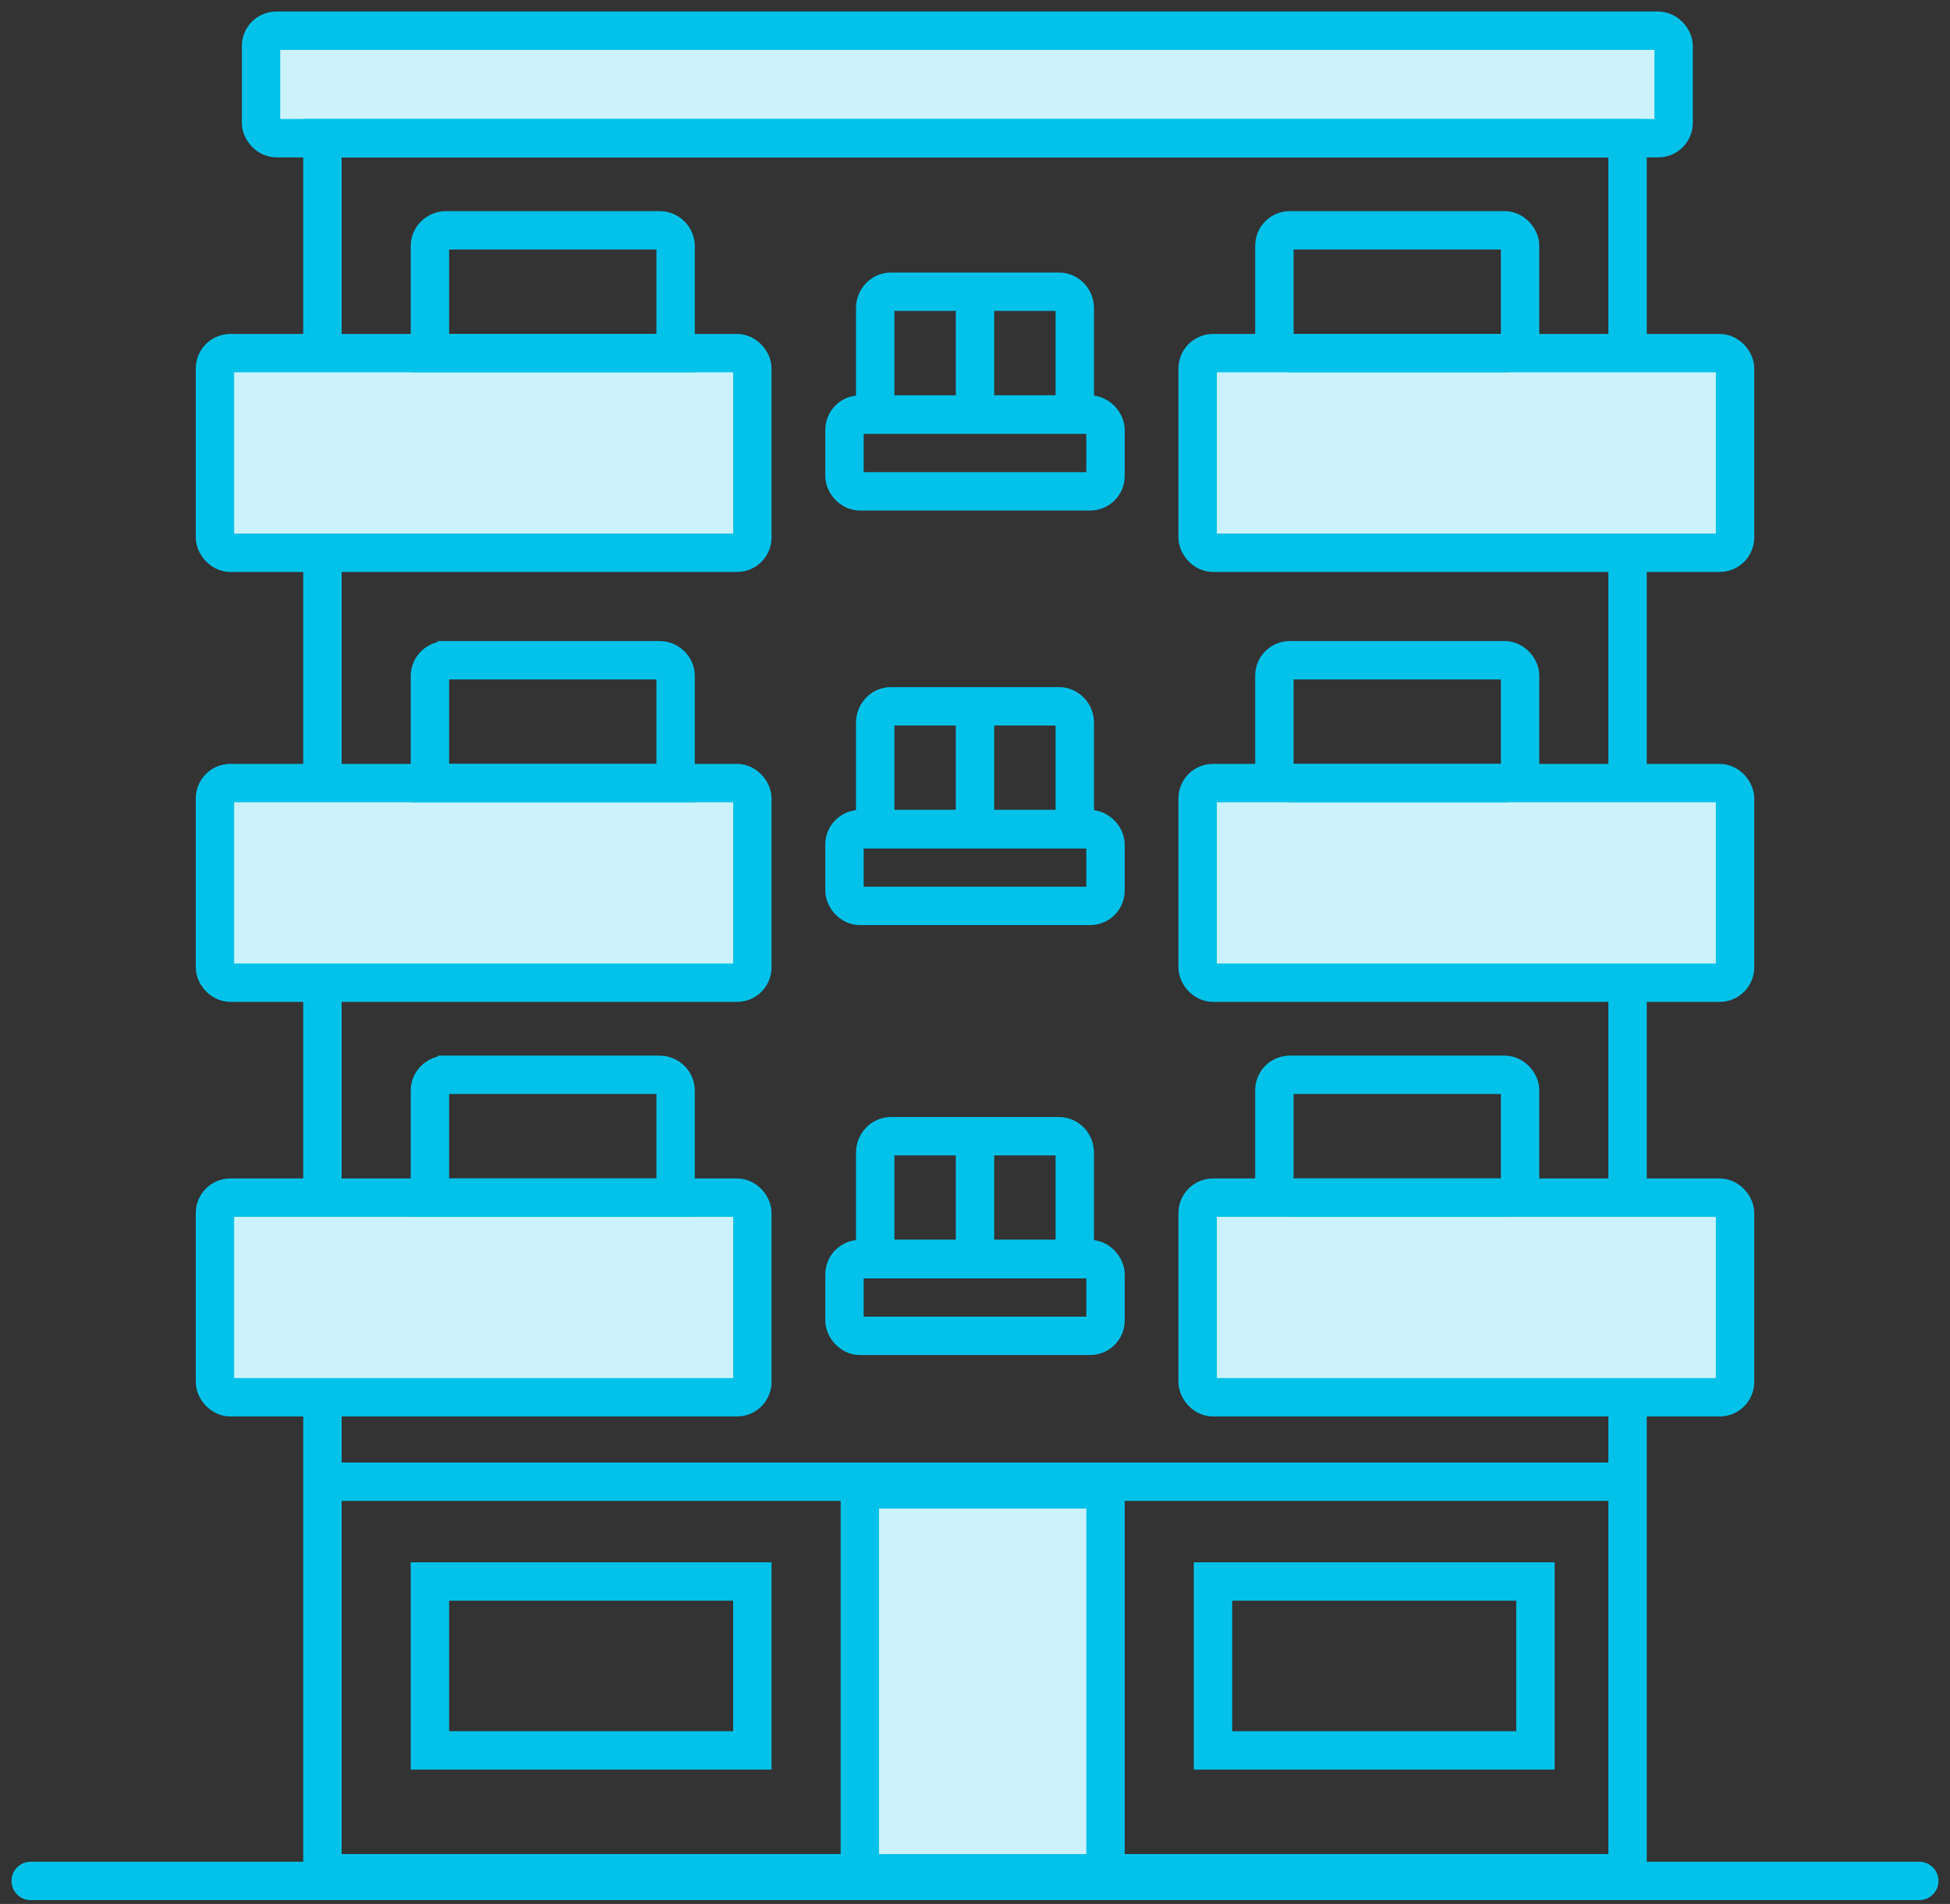 <svg xmlns="http://www.w3.org/2000/svg" width="127" height="124" viewBox="0 0 127 124">
    <rect x="0" y="0" width="127" height="124" fill="#333333" stroke="none"/>
    <g fill="none" fill-rule="evenodd" stroke="#03C2EA" stroke-width="2.5" transform="translate(2 2)">
        <path stroke-linecap="round" d="M0 120.5L123 120.5"/>
        <rect width="92" height="7" x="15" fill="#CCF3FB" rx="1"/>
        <path d="M19 7H104V120H19z"/>
        <path d="M26 101H47V112H26zM77 101H98V112H77z"/>
        <path fill="#CCF3FB" d="M54 95H70V120H54z"/>
        <rect width="17" height="5" x="53" y="25" rx="1"/>
        <path d="M56.027 17h10.946c.567 0 1.027.479 1.027 1.07V25H55v-6.93c0-.591.46-1.07 1.027-1.07z"/>
        <g transform="translate(12 13)">
            <rect width="35" height="13" y="8" fill="#CCF3FB" fill-rule="nonzero" rx="1"/>
            <path d="M15.052 0h13.896C29.53 0 30 .46 30 1.028V8H14V1.028C14 .46 14.471 0 15.052 0z"/>
            <rect width="35" height="13" y="36" fill="#CCF3FB" fill-rule="nonzero" rx="1"/>
            <path d="M15.052 28h13.896c.581 0 1.052.46 1.052 1.028V36H14v-6.972c0-.568.471-1.028 1.052-1.028z"/>
            <rect width="35" height="13" y="63" fill="#CCF3FB" fill-rule="nonzero" rx="1"/>
            <path d="M15.052 55h13.896c.581 0 1.052.46 1.052 1.028V63H14v-6.972c0-.568.471-1.028 1.052-1.028z"/>
        </g>
        <g transform="translate(76 13)">
            <rect width="35" height="13" y="8" fill="#CCF3FB" fill-rule="nonzero" rx="1" transform="rotate(-180 17.5 14.5)"/>
            <rect width="16" height="8" x="5" rx="1" transform="rotate(-180 13 4)"/>
            <rect width="35" height="13" y="36" fill="#CCF3FB" fill-rule="nonzero" rx="1" transform="rotate(-180 17.5 42.5)"/>
            <rect width="16" height="8" x="5" y="28" rx="1" transform="rotate(-180 13 32)"/>
            <rect width="35" height="13" y="63" fill="#CCF3FB" fill-rule="nonzero" rx="1" transform="rotate(-180 17.5 69.5)"/>
            <rect width="16" height="8" x="5" y="55" rx="1" transform="rotate(-180 13 59)"/>
        </g>
        <rect width="17" height="5" x="53" y="52" rx="1"/>
        <path d="M56.027 44h10.946c.567 0 1.027.479 1.027 1.07V52H55v-6.93c0-.591.46-1.07 1.027-1.07z"/>
        <rect width="17" height="5" x="53" y="80" rx="1"/>
        <path d="M56.027 72h10.946c.567 0 1.027.479 1.027 1.07V80H55v-6.93c0-.591.46-1.07 1.027-1.07zM61.5 17L61.5 25M61.5 44L61.5 52M61.5 72L61.5 80M19 94.5L104 94.5"/>
    </g>
</svg>
